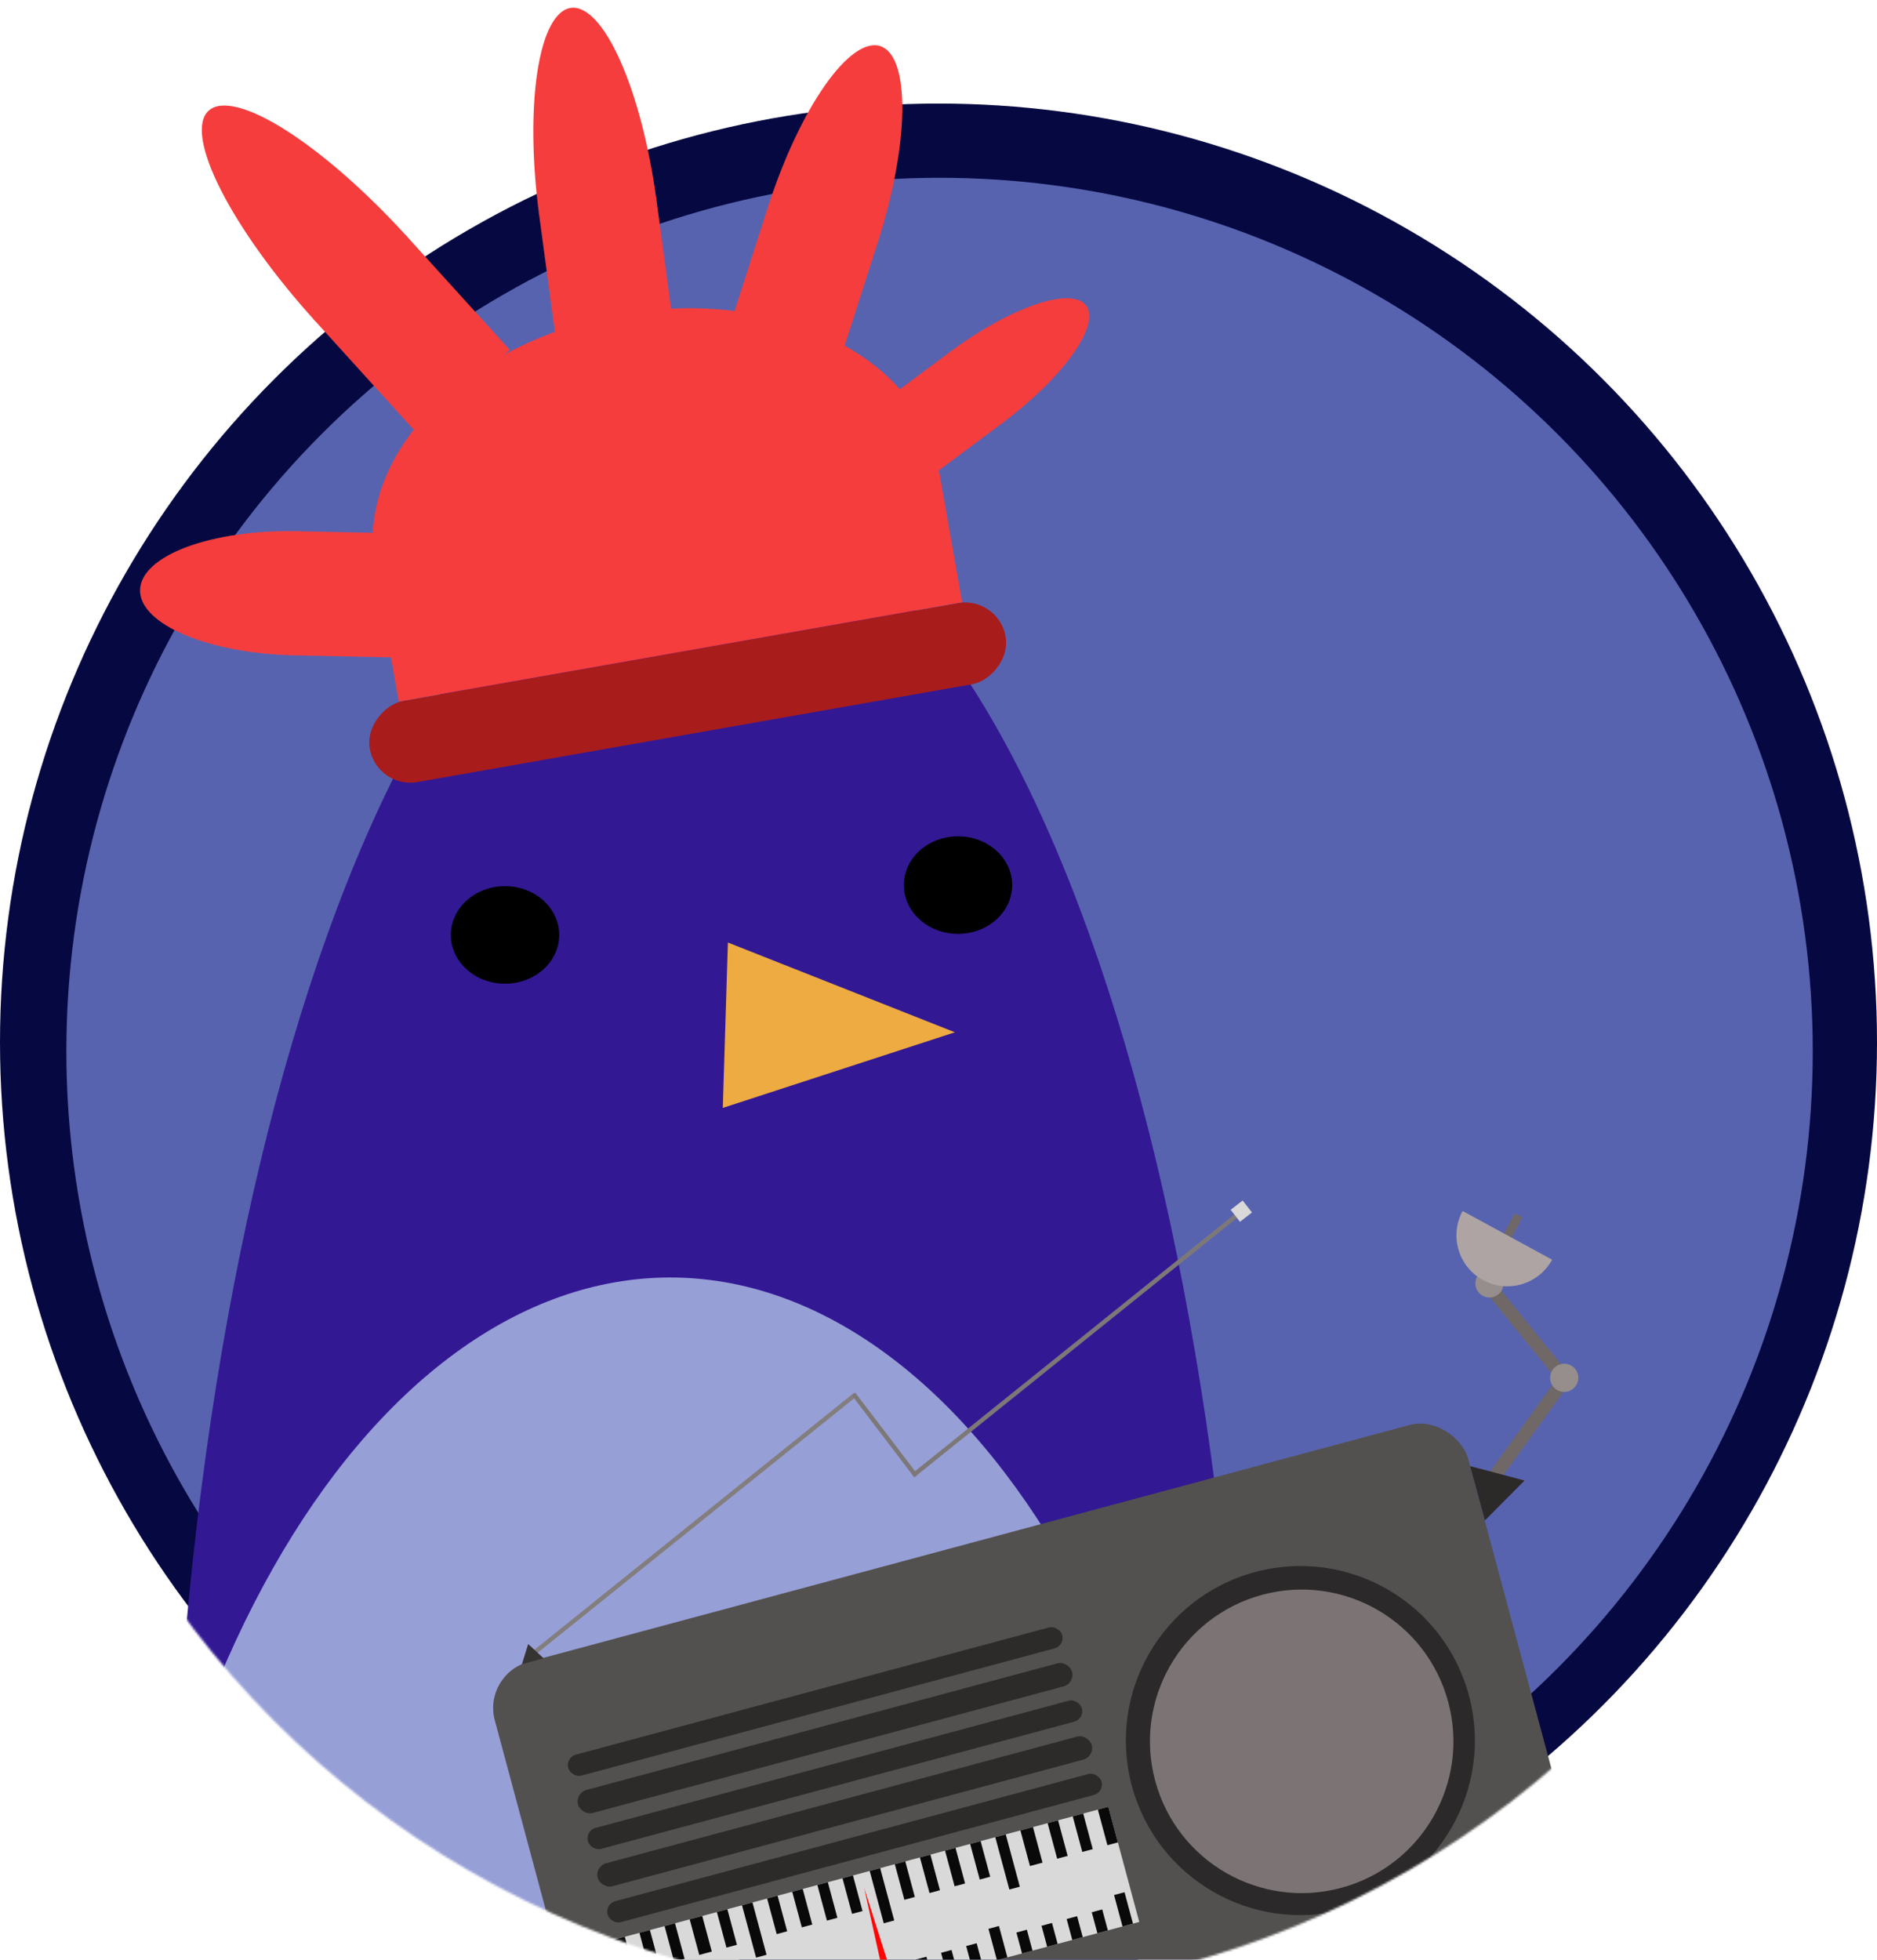 <svg width="866" height="904" viewBox="0 0 866 904" fill="none" xmlns="http://www.w3.org/2000/svg">
<circle cx="433" cy="480.769" r="433" fill="#060941"/>
<circle cx="433.489" cy="484.878" r="402.869" fill="#5863AF"/>
<mask id="mask0_160_26" style="mask-type:alpha" maskUnits="userSpaceOnUse" x="0" y="55" width="866" height="866">
<circle cx="433" cy="488" r="433" fill="#060941"/>
</mask>
<g mask="url(#mask0_160_26)">
<path d="M326.83 228.2C359.469 228.2 391.79 246.107 421.945 280.899C452.1 315.691 479.499 366.687 502.579 430.973C525.658 495.26 543.966 571.58 556.457 655.575C568.947 739.57 575.376 829.595 575.376 920.51H78.283C78.283 829.595 84.712 739.57 97.203 655.575C109.693 571.58 128.001 495.26 151.081 430.973C174.16 366.687 201.559 315.691 231.714 280.899C261.869 246.107 294.19 228.2 326.83 228.2Z" fill="#331894"/>
<path d="M309.216 589.278C343.269 589.278 376.989 601.136 408.45 624.174C439.911 647.213 468.497 680.982 492.576 723.552C516.655 766.123 535.757 816.661 548.788 872.282C561.82 927.902 568.526 987.516 568.526 1047.72H49.905C49.905 987.516 56.613 927.902 69.644 872.282C82.676 816.661 101.776 766.123 125.855 723.552C149.935 680.982 178.521 647.213 209.982 624.174C241.443 601.136 275.163 589.278 309.216 589.278Z" fill="#979FD7"/>
<rect x="222.581" y="772.296" width="465" height="244" rx="22" transform="rotate(-15.045 222.581 772.296)" fill="#52514F"/>
<circle cx="599.957" cy="802.888" r="80.5" transform="rotate(-15.045 599.957 802.888)" fill="#2B2929"/>
<circle cx="600.569" cy="803.241" r="70" transform="rotate(-15.045 600.569 803.241)" fill="#7C7474"/>
<rect x="260.855" y="810.677" width="236" height="10" rx="5" transform="rotate(-15.045 260.855 810.677)" fill="#2D2A2A"/>
<rect x="265.268" y="827.094" width="236" height="11" rx="5.5" transform="rotate(-15.045 265.268 827.094)" fill="#2D2A2A"/>
<rect x="269.94" y="844.477" width="236" height="10" rx="5" transform="rotate(-15.045 269.94 844.477)" fill="#2D2A2A"/>
<rect x="274.353" y="860.894" width="236" height="11" rx="5.5" transform="rotate(-15.045 274.353 860.894)" fill="#2D2A2A"/>
<rect x="279.025" y="878.277" width="236" height="10" rx="5" transform="rotate(-15.045 279.025 878.277)" fill="#2D2A2A"/>
<rect x="283.438" y="894.695" width="236" height="55" transform="rotate(-15.045 283.438 894.695)" fill="#D9D9D9"/>
<rect x="515.761" y="849.853" width="5" height="17" transform="rotate(164.955 515.761 849.853)" fill="#090909"/>
<rect x="456.852" y="865.687" width="5" height="17" transform="rotate(164.955 456.852 865.687)" fill="#090909"/>
<rect x="397.943" y="881.521" width="5" height="17" transform="rotate(164.955 397.943 881.521)" fill="#090909"/>
<rect x="468.949" y="891.429" width="5" height="10" transform="rotate(-15.045 468.949 891.429)" fill="#090909"/>
<rect x="340" y="897.095" width="5" height="17" transform="rotate(164.955 340 897.095)" fill="#090909"/>
<rect x="504.173" y="852.968" width="5" height="17" transform="rotate(164.955 504.173 852.968)" fill="#090909"/>
<rect x="445.264" y="868.802" width="5" height="17" transform="rotate(164.955 445.264 868.802)" fill="#090909"/>
<rect x="422.594" y="903.889" width="5" height="10" transform="rotate(-15.045 422.594 903.889)" fill="#090909"/>
<rect x="386.354" y="884.636" width="5" height="17" transform="rotate(164.955 386.354 884.636)" fill="#090909"/>
<rect x="480.538" y="888.314" width="5" height="10" transform="rotate(-15.045 480.538 888.314)" fill="#090909"/>
<rect x="328.411" y="900.21" width="6" height="17" transform="rotate(164.955 328.411 900.21)" fill="#090909"/>
<rect x="492.584" y="856.083" width="5" height="17" transform="rotate(164.955 492.584 856.083)" fill="#090909"/>
<rect x="433.675" y="871.917" width="5" height="17" transform="rotate(164.955 433.675 871.917)" fill="#090909"/>
<rect x="434.183" y="900.774" width="5" height="10" transform="rotate(-15.045 434.183 900.774)" fill="#090909"/>
<rect x="374.766" y="887.75" width="5" height="17" transform="rotate(164.955 374.766 887.75)" fill="#090909"/>
<rect x="492.126" y="885.2" width="5" height="10" transform="rotate(-15.045 492.126 885.2)" fill="#090909"/>
<rect x="315.856" y="903.584" width="5" height="17" transform="rotate(164.955 315.856 903.584)" fill="#090909"/>
<rect x="480.995" y="859.198" width="6" height="17" transform="rotate(164.955 480.995 859.198)" fill="#090909"/>
<rect x="422.086" y="875.031" width="5" height="17" transform="rotate(164.955 422.086 875.031)" fill="#090909"/>
<rect x="445.771" y="897.659" width="5" height="10" transform="rotate(-15.045 445.771 897.659)" fill="#090909"/>
<rect x="363.177" y="890.865" width="5" height="17" transform="rotate(164.955 363.177 890.865)" fill="#090909"/>
<rect x="503.715" y="882.085" width="5" height="10" transform="rotate(-15.045 503.715 882.085)" fill="#090909"/>
<rect x="304.268" y="906.699" width="5" height="17" transform="rotate(164.955 304.268 906.699)" fill="#090909"/>
<rect x="470.518" y="870.298" width="5" height="25" transform="rotate(164.955 470.518 870.298)" fill="#090909"/>
<rect x="398.119" y="905.29" width="5" height="15" transform="rotate(-15.045 398.119 905.29)" fill="#090909"/>
<rect x="412.574" y="885.872" width="5" height="25" transform="rotate(164.955 412.574 885.872)" fill="#090909"/>
<rect x="456.062" y="889.716" width="5" height="15" transform="rotate(-15.045 456.062 889.716)" fill="#090909"/>
<rect x="353.665" y="901.706" width="5" height="25" transform="rotate(164.955 353.665 901.706)" fill="#090909"/>
<rect x="514.006" y="874.141" width="5" height="15" transform="rotate(-15.045 514.006 874.141)" fill="#090909"/>
<rect x="294.756" y="917.54" width="5" height="25" transform="rotate(164.955 294.756 917.54)" fill="#090909"/>
<path d="M398.727 870.955L413.278 916.748L409.096 917.872L398.727 870.955Z" fill="#FF0505"/>
<line x1="245.578" y1="763.096" x2="394.593" y2="643.31" stroke="#837E7E" stroke-width="2"/>
<line x1="421.206" y1="680.683" x2="570.221" y2="560.897" stroke="#7D7878" stroke-width="2"/>
<line x1="393.824" y1="643.037" x2="422.628" y2="680.857" stroke="#7D7878" stroke-width="2"/>
<path d="M243.682 758.341L250.841 764.959L240.805 767.657L243.682 758.341Z" fill="#353433"/>
<rect x="567.803" y="558.056" width="7" height="7" transform="rotate(-37.852 567.803 558.056)" fill="#D9D9D9"/>
<line x1="689.884" y1="680.525" x2="722.325" y2="635.563" stroke="#706767" stroke-width="6"/>
<line x1="721.324" y1="635.398" x2="687.49" y2="593.682" stroke="#706767" stroke-width="6"/>
<line x1="691.646" y1="577.577" x2="700.549" y2="560.616" stroke="#706767" stroke-width="4"/>
<path d="M678.284 676.285L703.4 682.924L685.09 701.356L678.284 676.285Z" fill="#2C2929"/>
<circle cx="721.694" cy="635.553" r="6.5" transform="rotate(-15.045 721.694 635.553)" fill="#968D8D"/>
<circle cx="687.21" cy="592.012" r="6.5" transform="rotate(-15.045 687.21 592.012)" fill="#968D8D"/>
<path d="M716.104 581.064C714.629 583.775 712.635 586.169 710.235 588.109C707.835 590.049 705.077 591.498 702.117 592.372C699.157 593.246 696.054 593.529 692.985 593.204C689.916 592.879 686.942 591.952 684.231 590.478C681.52 589.003 679.126 587.009 677.186 584.609C675.245 582.209 673.797 579.451 672.923 576.491C672.049 573.531 671.766 570.428 672.091 567.359C672.416 564.291 673.342 561.316 674.817 558.605L695.46 569.834L716.104 581.064Z" fill="#AEA4A4"/>
</g>
<path d="M440.557 476.171L333.482 511.055L335.834 434.759L440.557 476.171Z" fill="#EDAB41"/>
<ellipse cx="442" cy="408.269" rx="25" ry="22.5" fill="black"/>
<ellipse cx="233" cy="431.269" rx="25" ry="22.5" fill="black"/>
<rect x="460.668" y="274.899" width="38" height="297.895" rx="19" transform="rotate(80 460.668 274.899)" fill="#A81C1C"/>
<path d="M432.881 215.258C428.522 190.537 410.649 169.243 383.194 156.06C355.74 142.877 320.952 138.885 286.483 144.963C252.015 151.04 220.69 166.69 199.4 188.468C178.11 210.246 168.598 236.369 172.957 261.09L302.919 238.174L432.881 215.258Z" fill="#F53D3D"/>
<rect x="172.749" y="259.91" width="263.934" height="64.697" transform="rotate(-10 172.749 259.91)" fill="#F53D3D"/>
<path d="M136.987 245.045C117.953 244.64 99.634 247.268 86.06 252.349C72.487 257.431 64.77 264.551 64.609 272.143C64.448 279.735 71.854 287.177 85.199 292.832C98.544 298.486 116.735 301.89 135.769 302.295L136.378 273.67L136.987 245.045Z" fill="#F53D3D"/>
<rect x="134.861" y="302.276" width="57.263" height="49.069" transform="rotate(-88.781 134.861 302.276)" fill="#F53D3D"/>
<path d="M187.973 109.339C169.303 88.755 149.152 71.051 131.953 60.121C114.754 49.192 101.916 45.932 96.263 51.059C90.611 56.187 92.606 69.281 101.811 87.461C111.016 105.641 126.676 127.419 145.346 148.003L166.659 128.671L187.973 109.339Z" fill="#F53D3D"/>
<rect x="144.455" y="147.02" width="57.55" height="71.623" transform="rotate(-42.209 144.455 147.02)" fill="#F53D3D"/>
<path d="M302.845 92.052C299.558 67.638 293.558 44.608 286.163 28.027C278.768 11.447 270.586 2.675 263.415 3.64C256.244 4.605 250.673 15.23 247.927 33.175C245.181 51.121 245.484 74.918 248.771 99.332L275.808 95.692L302.845 92.052Z" fill="#F53D3D"/>
<rect x="248.615" y="98.167" width="54.562" height="63.489" transform="rotate(-7.668 248.615 98.167)" fill="#F53D3D"/>
<path d="M405.064 111.571C412.063 89.777 416.105 68.019 416.302 51.082C416.499 34.146 412.835 23.418 406.115 21.26C399.394 19.102 390.169 25.69 380.469 39.575C370.768 53.459 361.387 73.503 354.388 95.297L379.726 103.434L405.064 111.571Z" fill="#F53D3D"/>
<rect x="354.723" y="94.257" width="53.225" height="58.994" transform="rotate(17.803 354.723 94.257)" fill="#F53D3D"/>
<path d="M462.315 195.261C475.834 185.194 487.517 173.816 494.794 163.632C502.07 153.449 504.345 145.292 501.117 140.958C497.889 136.624 489.423 136.466 477.581 140.52C465.74 144.574 451.492 152.508 437.973 162.575L450.144 178.918L462.315 195.261Z" fill="#F53D3D"/>
<rect x="438.619" y="162.095" width="40.754" height="43.443" transform="rotate(53.325 438.619 162.095)" fill="#F53D3D"/>
</svg>
